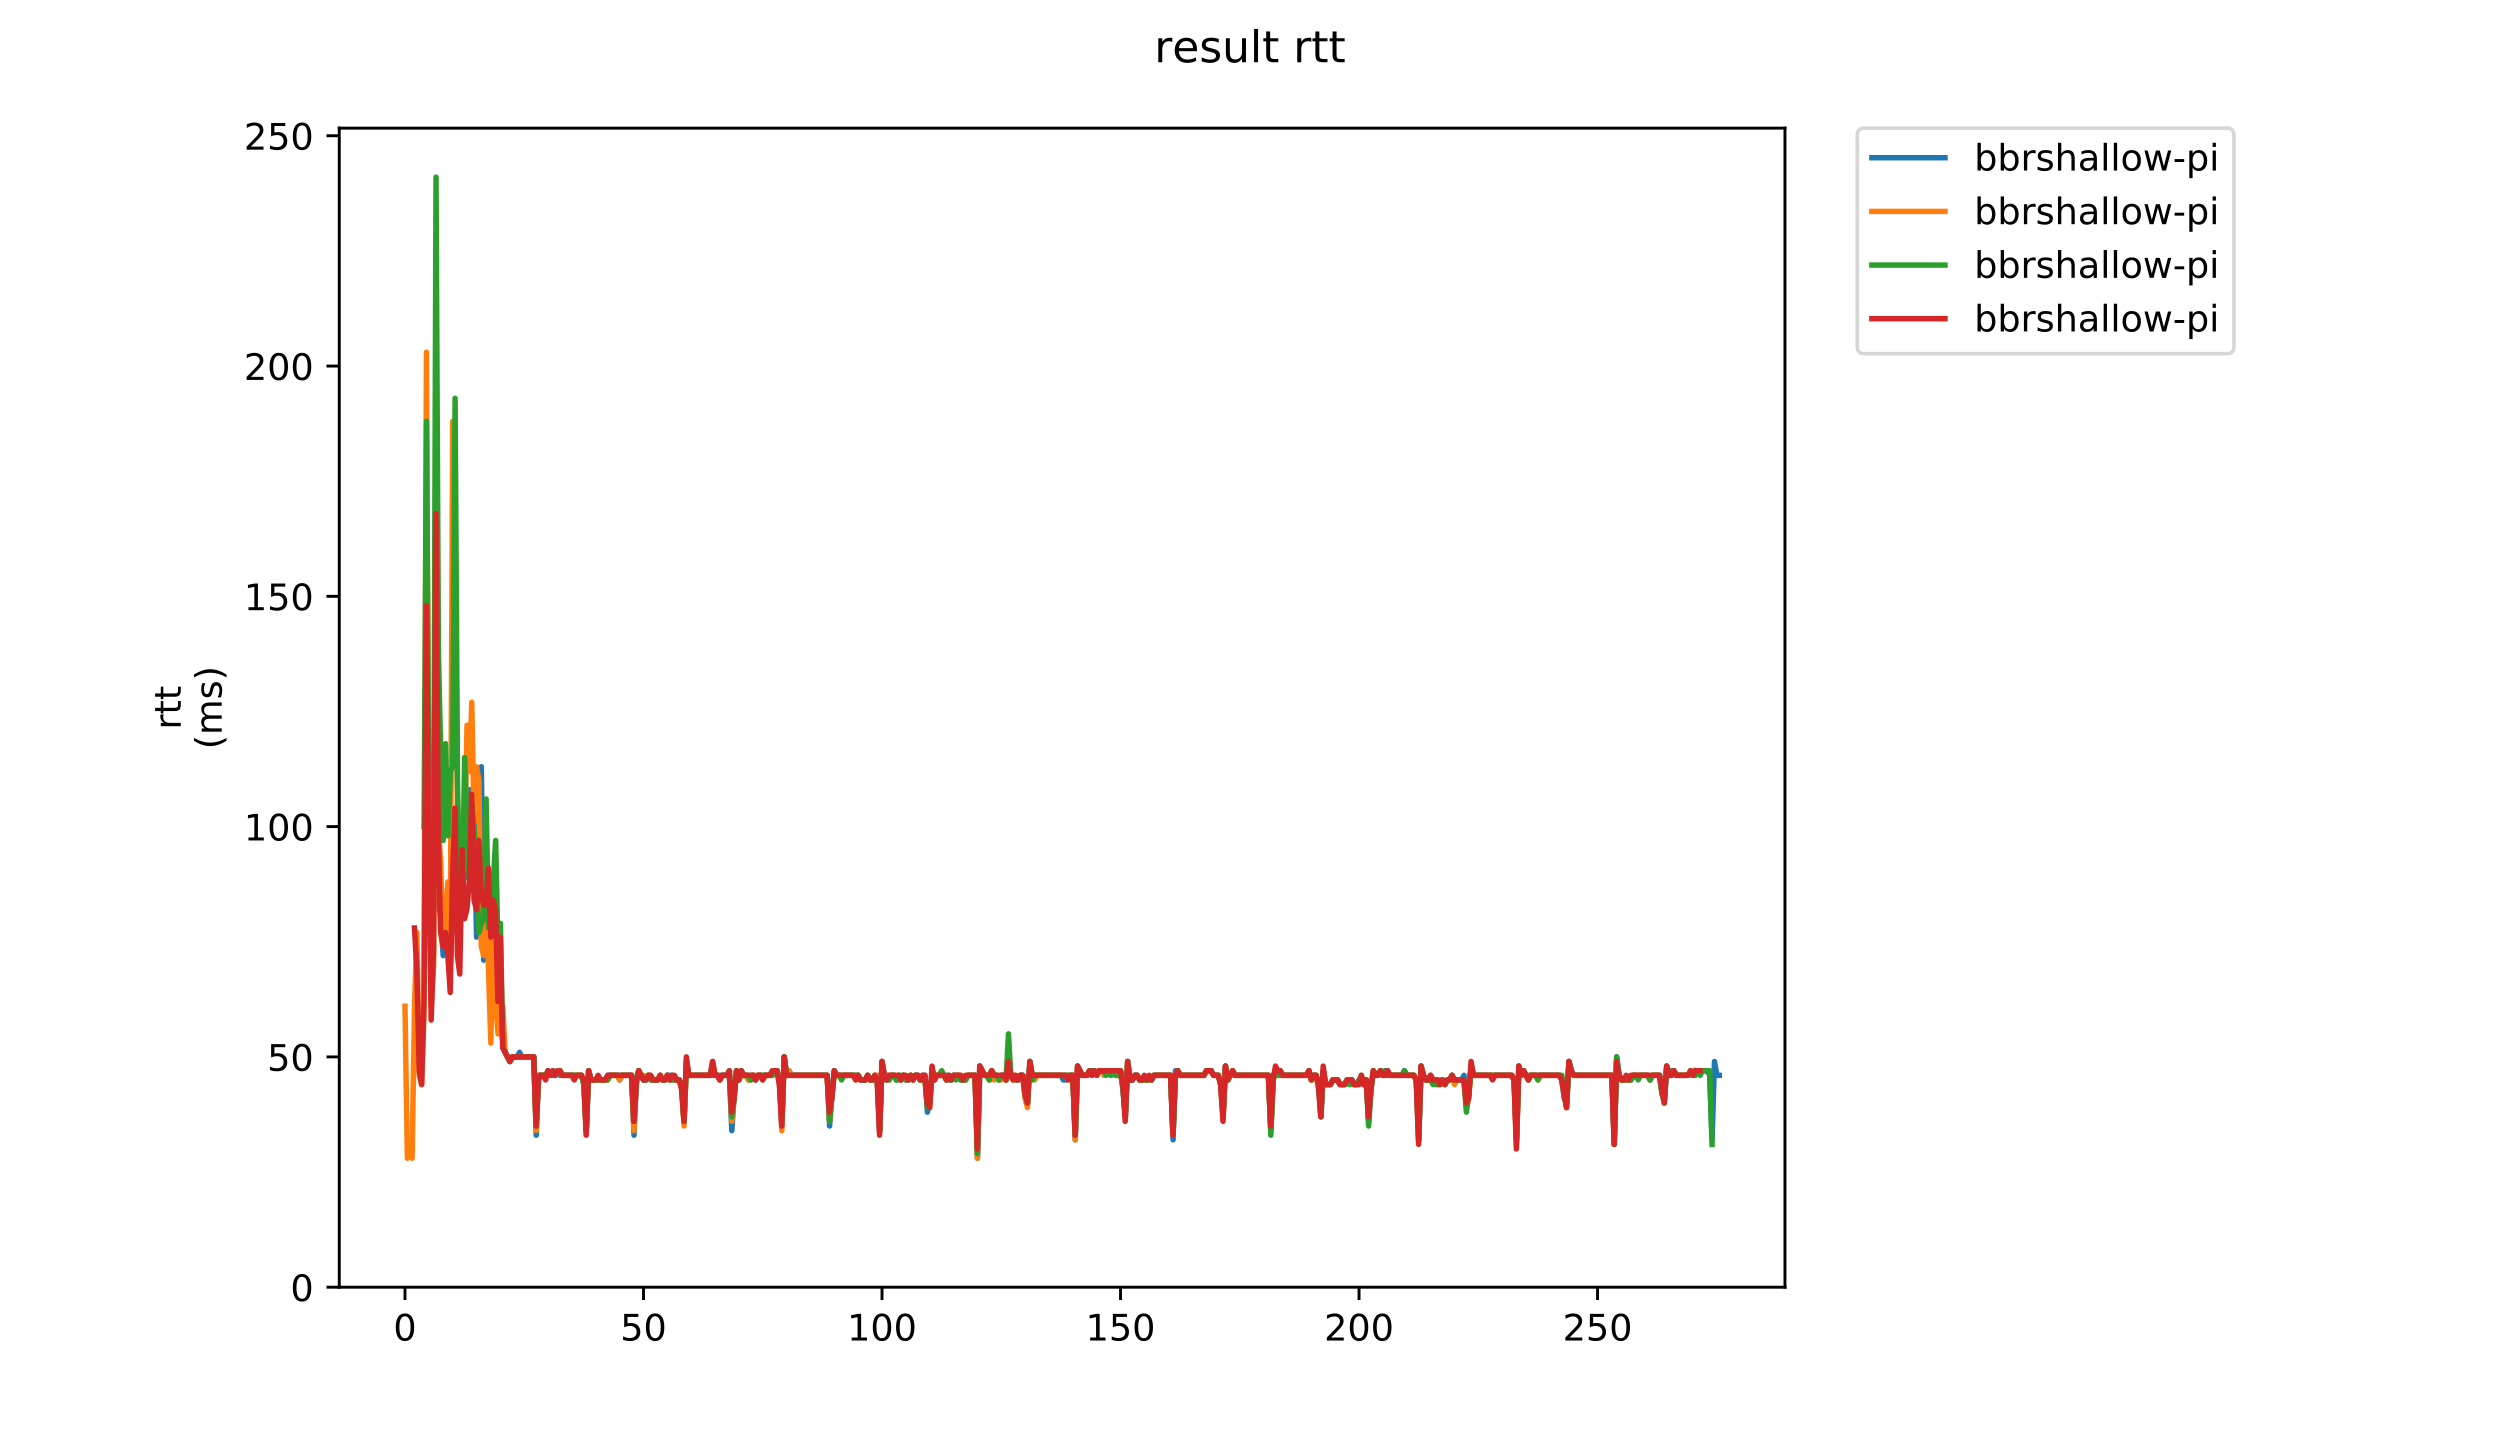 <?xml version="1.0" encoding="utf-8" standalone="no"?>
<!DOCTYPE svg PUBLIC "-//W3C//DTD SVG 1.1//EN"
  "http://www.w3.org/Graphics/SVG/1.1/DTD/svg11.dtd">
<!-- Created with matplotlib (https://matplotlib.org/) -->
<svg height="396pt" version="1.1" viewBox="0 0 684 396" width="684pt" xmlns="http://www.w3.org/2000/svg" xmlns:xlink="http://www.w3.org/1999/xlink">
 <defs>
  <style type="text/css">
*{stroke-linecap:butt;stroke-linejoin:round;}
  </style>
 </defs>
 <g id="figure_1">
  <g id="patch_1">
   <path d="M 0 396 
L 684 396 
L 684 0 
L 0 0 
z
" style="fill:#ffffff;"/>
  </g>
  <g id="axes_1">
   <g id="patch_2">
    <path d="M 92.824 352.174 
L 488.365 352.174 
L 488.365 35.062 
L 92.824 35.062 
z
" style="fill:#ffffff;"/>
   </g>
   <g id="matplotlib.axis_1">
    <g id="xtick_1">
     <g id="line2d_1">
      <defs>
       <path d="M 0 0 
L 0 3.5 
" id="m035f20d565" style="stroke:#000000;stroke-width:0.8;"/>
      </defs>
      <g>
       <use style="stroke:#000000;stroke-width:0.8;" x="110.803" xlink:href="#m035f20d565" y="352.174"/>
      </g>
     </g>
     <g id="text_1">
      <!-- 0 -->
      <defs>
       <path d="M 31.781 66.406 
Q 24.172 66.406 20.328 58.906 
Q 16.5 51.422 16.5 36.375 
Q 16.5 21.391 20.328 13.891 
Q 24.172 6.391 31.781 6.391 
Q 39.453 6.391 43.281 13.891 
Q 47.125 21.391 47.125 36.375 
Q 47.125 51.422 43.281 58.906 
Q 39.453 66.406 31.781 66.406 
z
M 31.781 74.219 
Q 44.047 74.219 50.516 64.516 
Q 56.984 54.828 56.984 36.375 
Q 56.984 17.969 50.516 8.266 
Q 44.047 -1.422 31.781 -1.422 
Q 19.531 -1.422 13.062 8.266 
Q 6.594 17.969 6.594 36.375 
Q 6.594 54.828 13.062 64.516 
Q 19.531 74.219 31.781 74.219 
z
" id="DejaVuSans-48"/>
      </defs>
      <g transform="translate(107.622 366.773)scale(0.1 -0.1)">
       <use xlink:href="#DejaVuSans-48"/>
      </g>
     </g>
    </g>
    <g id="xtick_2">
     <g id="line2d_2">
      <g>
       <use style="stroke:#000000;stroke-width:0.8;" x="176.061" xlink:href="#m035f20d565" y="352.174"/>
      </g>
     </g>
     <g id="text_2">
      <!-- 50 -->
      <defs>
       <path d="M 10.797 72.906 
L 49.516 72.906 
L 49.516 64.594 
L 19.828 64.594 
L 19.828 46.734 
Q 21.969 47.469 24.109 47.828 
Q 26.266 48.188 28.422 48.188 
Q 40.625 48.188 47.75 41.5 
Q 54.891 34.812 54.891 23.391 
Q 54.891 11.625 47.562 5.094 
Q 40.234 -1.422 26.906 -1.422 
Q 22.312 -1.422 17.547 -0.641 
Q 12.797 0.141 7.719 1.703 
L 7.719 11.625 
Q 12.109 9.234 16.797 8.062 
Q 21.484 6.891 26.703 6.891 
Q 35.156 6.891 40.078 11.328 
Q 45.016 15.766 45.016 23.391 
Q 45.016 31 40.078 35.438 
Q 35.156 39.891 26.703 39.891 
Q 22.75 39.891 18.812 39.016 
Q 14.891 38.141 10.797 36.281 
z
" id="DejaVuSans-53"/>
      </defs>
      <g transform="translate(169.698 366.773)scale(0.1 -0.1)">
       <use xlink:href="#DejaVuSans-53"/>
       <use x="63.623" xlink:href="#DejaVuSans-48"/>
      </g>
     </g>
    </g>
    <g id="xtick_3">
     <g id="line2d_3">
      <g>
       <use style="stroke:#000000;stroke-width:0.8;" x="241.318" xlink:href="#m035f20d565" y="352.174"/>
      </g>
     </g>
     <g id="text_3">
      <!-- 100 -->
      <defs>
       <path d="M 12.406 8.297 
L 28.516 8.297 
L 28.516 63.922 
L 10.984 60.406 
L 10.984 69.391 
L 28.422 72.906 
L 38.281 72.906 
L 38.281 8.297 
L 54.391 8.297 
L 54.391 0 
L 12.406 0 
z
" id="DejaVuSans-49"/>
      </defs>
      <g transform="translate(231.774 366.773)scale(0.1 -0.1)">
       <use xlink:href="#DejaVuSans-49"/>
       <use x="63.623" xlink:href="#DejaVuSans-48"/>
       <use x="127.246" xlink:href="#DejaVuSans-48"/>
      </g>
     </g>
    </g>
    <g id="xtick_4">
     <g id="line2d_4">
      <g>
       <use style="stroke:#000000;stroke-width:0.8;" x="306.576" xlink:href="#m035f20d565" y="352.174"/>
      </g>
     </g>
     <g id="text_4">
      <!-- 150 -->
      <g transform="translate(297.032 366.773)scale(0.1 -0.1)">
       <use xlink:href="#DejaVuSans-49"/>
       <use x="63.623" xlink:href="#DejaVuSans-53"/>
       <use x="127.246" xlink:href="#DejaVuSans-48"/>
      </g>
     </g>
    </g>
    <g id="xtick_5">
     <g id="line2d_5">
      <g>
       <use style="stroke:#000000;stroke-width:0.8;" x="371.833" xlink:href="#m035f20d565" y="352.174"/>
      </g>
     </g>
     <g id="text_5">
      <!-- 200 -->
      <defs>
       <path d="M 19.188 8.297 
L 53.609 8.297 
L 53.609 0 
L 7.328 0 
L 7.328 8.297 
Q 12.938 14.109 22.625 23.891 
Q 32.328 33.688 34.812 36.531 
Q 39.547 41.844 41.422 45.531 
Q 43.312 49.219 43.312 52.781 
Q 43.312 58.594 39.234 62.25 
Q 35.156 65.922 28.609 65.922 
Q 23.969 65.922 18.812 64.312 
Q 13.672 62.703 7.812 59.422 
L 7.812 69.391 
Q 13.766 71.781 18.938 73 
Q 24.125 74.219 28.422 74.219 
Q 39.75 74.219 46.484 68.547 
Q 53.219 62.891 53.219 53.422 
Q 53.219 48.922 51.531 44.891 
Q 49.859 40.875 45.406 35.406 
Q 44.188 33.984 37.641 27.219 
Q 31.109 20.453 19.188 8.297 
z
" id="DejaVuSans-50"/>
      </defs>
      <g transform="translate(362.289 366.773)scale(0.1 -0.1)">
       <use xlink:href="#DejaVuSans-50"/>
       <use x="63.623" xlink:href="#DejaVuSans-48"/>
       <use x="127.246" xlink:href="#DejaVuSans-48"/>
      </g>
     </g>
    </g>
    <g id="xtick_6">
     <g id="line2d_6">
      <g>
       <use style="stroke:#000000;stroke-width:0.8;" x="437.09" xlink:href="#m035f20d565" y="352.174"/>
      </g>
     </g>
     <g id="text_6">
      <!-- 250 -->
      <g transform="translate(427.547 366.773)scale(0.1 -0.1)">
       <use xlink:href="#DejaVuSans-50"/>
       <use x="63.623" xlink:href="#DejaVuSans-53"/>
       <use x="127.246" xlink:href="#DejaVuSans-48"/>
      </g>
     </g>
    </g>
   </g>
   <g id="matplotlib.axis_2">
    <g id="ytick_1">
     <g id="line2d_7">
      <defs>
       <path d="M 0 0 
L -3.5 0 
" id="m4dee594444" style="stroke:#000000;stroke-width:0.8;"/>
      </defs>
      <g>
       <use style="stroke:#000000;stroke-width:0.8;" x="92.824" xlink:href="#m4dee594444" y="352.174"/>
      </g>
     </g>
     <g id="text_7">
      <!-- 0 -->
      <g transform="translate(79.461 355.973)scale(0.1 -0.1)">
       <use xlink:href="#DejaVuSans-48"/>
      </g>
     </g>
    </g>
    <g id="ytick_2">
     <g id="line2d_8">
      <g>
       <use style="stroke:#000000;stroke-width:0.8;" x="92.824" xlink:href="#m4dee594444" y="289.168"/>
      </g>
     </g>
     <g id="text_8">
      <!-- 50 -->
      <g transform="translate(73.099 292.967)scale(0.1 -0.1)">
       <use xlink:href="#DejaVuSans-53"/>
       <use x="63.623" xlink:href="#DejaVuSans-48"/>
      </g>
     </g>
    </g>
    <g id="ytick_3">
     <g id="line2d_9">
      <g>
       <use style="stroke:#000000;stroke-width:0.8;" x="92.824" xlink:href="#m4dee594444" y="226.161"/>
      </g>
     </g>
     <g id="text_9">
      <!-- 100 -->
      <g transform="translate(66.736 229.96)scale(0.1 -0.1)">
       <use xlink:href="#DejaVuSans-49"/>
       <use x="63.623" xlink:href="#DejaVuSans-48"/>
       <use x="127.246" xlink:href="#DejaVuSans-48"/>
      </g>
     </g>
    </g>
    <g id="ytick_4">
     <g id="line2d_10">
      <g>
       <use style="stroke:#000000;stroke-width:0.8;" x="92.824" xlink:href="#m4dee594444" y="163.155"/>
      </g>
     </g>
     <g id="text_10">
      <!-- 150 -->
      <g transform="translate(66.736 166.954)scale(0.1 -0.1)">
       <use xlink:href="#DejaVuSans-49"/>
       <use x="63.623" xlink:href="#DejaVuSans-53"/>
       <use x="127.246" xlink:href="#DejaVuSans-48"/>
      </g>
     </g>
    </g>
    <g id="ytick_5">
     <g id="line2d_11">
      <g>
       <use style="stroke:#000000;stroke-width:0.8;" x="92.824" xlink:href="#m4dee594444" y="100.148"/>
      </g>
     </g>
     <g id="text_11">
      <!-- 200 -->
      <g transform="translate(66.736 103.947)scale(0.1 -0.1)">
       <use xlink:href="#DejaVuSans-50"/>
       <use x="63.623" xlink:href="#DejaVuSans-48"/>
       <use x="127.246" xlink:href="#DejaVuSans-48"/>
      </g>
     </g>
    </g>
    <g id="ytick_6">
     <g id="line2d_12">
      <g>
       <use style="stroke:#000000;stroke-width:0.8;" x="92.824" xlink:href="#m4dee594444" y="37.142"/>
      </g>
     </g>
     <g id="text_12">
      <!-- 250 -->
      <g transform="translate(66.736 40.941)scale(0.1 -0.1)">
       <use xlink:href="#DejaVuSans-50"/>
       <use x="63.623" xlink:href="#DejaVuSans-53"/>
       <use x="127.246" xlink:href="#DejaVuSans-48"/>
      </g>
     </g>
    </g>
    <g id="text_13">
     <!-- rtt -->
     <defs>
      <path d="M 41.109 46.297 
Q 39.594 47.172 37.812 47.578 
Q 36.031 48 33.891 48 
Q 26.266 48 22.188 43.047 
Q 18.109 38.094 18.109 28.812 
L 18.109 0 
L 9.078 0 
L 9.078 54.688 
L 18.109 54.688 
L 18.109 46.188 
Q 20.953 51.172 25.484 53.578 
Q 30.031 56 36.531 56 
Q 37.453 56 38.578 55.875 
Q 39.703 55.766 41.062 55.516 
z
" id="DejaVuSans-114"/>
      <path d="M 18.312 70.219 
L 18.312 54.688 
L 36.812 54.688 
L 36.812 47.703 
L 18.312 47.703 
L 18.312 18.016 
Q 18.312 11.328 20.141 9.422 
Q 21.969 7.516 27.594 7.516 
L 36.812 7.516 
L 36.812 0 
L 27.594 0 
Q 17.188 0 13.234 3.875 
Q 9.281 7.766 9.281 18.016 
L 9.281 47.703 
L 2.688 47.703 
L 2.688 54.688 
L 9.281 54.688 
L 9.281 70.219 
z
" id="DejaVuSans-116"/>
     </defs>
     <g transform="translate(49.459 199.594)rotate(-90)scale(0.1 -0.1)">
      <use xlink:href="#DejaVuSans-114"/>
      <use x="41.113" xlink:href="#DejaVuSans-116"/>
      <use x="80.322" xlink:href="#DejaVuSans-116"/>
     </g>
     <!-- (ms) -->
     <defs>
      <path d="M 31 75.875 
Q 24.469 64.656 21.281 53.656 
Q 18.109 42.672 18.109 31.391 
Q 18.109 20.125 21.312 9.062 
Q 24.516 -2 31 -13.188 
L 23.188 -13.188 
Q 15.875 -1.703 12.234 9.375 
Q 8.594 20.453 8.594 31.391 
Q 8.594 42.281 12.203 53.312 
Q 15.828 64.359 23.188 75.875 
z
" id="DejaVuSans-40"/>
      <path d="M 52 44.188 
Q 55.375 50.25 60.062 53.125 
Q 64.75 56 71.094 56 
Q 79.641 56 84.281 50.016 
Q 88.922 44.047 88.922 33.016 
L 88.922 0 
L 79.891 0 
L 79.891 32.719 
Q 79.891 40.578 77.094 44.375 
Q 74.312 48.188 68.609 48.188 
Q 61.625 48.188 57.562 43.547 
Q 53.516 38.922 53.516 30.906 
L 53.516 0 
L 44.484 0 
L 44.484 32.719 
Q 44.484 40.625 41.703 44.406 
Q 38.922 48.188 33.109 48.188 
Q 26.219 48.188 22.156 43.531 
Q 18.109 38.875 18.109 30.906 
L 18.109 0 
L 9.078 0 
L 9.078 54.688 
L 18.109 54.688 
L 18.109 46.188 
Q 21.188 51.219 25.484 53.609 
Q 29.781 56 35.688 56 
Q 41.656 56 45.828 52.969 
Q 50 49.953 52 44.188 
z
" id="DejaVuSans-109"/>
      <path d="M 44.281 53.078 
L 44.281 44.578 
Q 40.484 46.531 36.375 47.5 
Q 32.281 48.484 27.875 48.484 
Q 21.188 48.484 17.844 46.438 
Q 14.5 44.391 14.5 40.281 
Q 14.5 37.156 16.891 35.375 
Q 19.281 33.594 26.516 31.984 
L 29.594 31.297 
Q 39.156 29.25 43.188 25.516 
Q 47.219 21.781 47.219 15.094 
Q 47.219 7.469 41.188 3.016 
Q 35.156 -1.422 24.609 -1.422 
Q 20.219 -1.422 15.453 -0.562 
Q 10.688 0.297 5.422 2 
L 5.422 11.281 
Q 10.406 8.688 15.234 7.391 
Q 20.062 6.109 24.812 6.109 
Q 31.156 6.109 34.562 8.281 
Q 37.984 10.453 37.984 14.406 
Q 37.984 18.062 35.516 20.016 
Q 33.062 21.969 24.703 23.781 
L 21.578 24.516 
Q 13.234 26.266 9.516 29.906 
Q 5.812 33.547 5.812 39.891 
Q 5.812 47.609 11.281 51.797 
Q 16.75 56 26.812 56 
Q 31.781 56 36.172 55.266 
Q 40.578 54.547 44.281 53.078 
z
" id="DejaVuSans-115"/>
      <path d="M 8.016 75.875 
L 15.828 75.875 
Q 23.141 64.359 26.781 53.312 
Q 30.422 42.281 30.422 31.391 
Q 30.422 20.453 26.781 9.375 
Q 23.141 -1.703 15.828 -13.188 
L 8.016 -13.188 
Q 14.5 -2 17.703 9.062 
Q 20.906 20.125 20.906 31.391 
Q 20.906 42.672 17.703 53.656 
Q 14.5 64.656 8.016 75.875 
z
" id="DejaVuSans-41"/>
     </defs>
     <g transform="translate(60.657 204.995)rotate(-90)scale(0.1 -0.1)">
      <use xlink:href="#DejaVuSans-40"/>
      <use x="39.014" xlink:href="#DejaVuSans-109"/>
      <use x="136.426" xlink:href="#DejaVuSans-115"/>
      <use x="188.525" xlink:href="#DejaVuSans-41"/>
     </g>
    </g>
   </g>
   <g id="line2d_13">
    <path clip-path="url(#pd0088bb353)" d="M 118.648 248.844 
L 119.301 115.27 
L 119.953 246.323 
L 120.606 251.364 
L 121.259 261.445 
L 121.911 250.104 
L 122.564 251.364 
L 123.216 263.965 
L 124.521 231.202 
L 125.174 248.844 
L 125.827 232.462 
L 126.479 236.242 
L 127.132 223.641 
L 127.784 240.023 
L 128.437 216.08 
L 129.09 217.34 
L 129.742 226.161 
L 130.395 256.404 
L 131.047 242.543 
L 131.7 209.779 
L 132.352 262.705 
L 133.005 231.202 
L 133.658 251.364 
L 134.31 256.404 
L 134.963 246.323 
L 135.615 245.063 
L 136.268 256.404 
L 136.92 275.306 
L 137.573 285.387 
L 138.226 287.908 
L 139.531 290.428 
L 140.183 289.168 
L 141.488 289.168 
L 142.141 287.908 
L 142.794 289.168 
L 146.056 289.168 
L 146.709 310.59 
L 147.362 294.208 
L 149.319 294.208 
L 149.972 292.948 
L 150.624 294.208 
L 151.277 292.948 
L 151.93 294.208 
L 152.582 292.948 
L 153.235 294.208 
L 159.108 294.208 
L 159.761 296.728 
L 160.413 309.33 
L 161.066 292.948 
L 161.718 295.468 
L 165.634 295.468 
L 166.286 294.208 
L 168.897 294.208 
L 169.549 295.468 
L 170.202 294.208 
L 172.812 294.208 
L 173.465 310.59 
L 174.117 295.468 
L 174.77 292.948 
L 176.075 295.468 
L 176.727 295.468 
L 177.38 294.208 
L 178.033 295.468 
L 179.99 295.468 
L 180.643 294.208 
L 181.296 295.468 
L 181.948 295.468 
L 182.601 294.208 
L 183.906 294.208 
L 184.558 295.468 
L 185.864 295.468 
L 186.516 296.728 
L 187.169 306.809 
L 187.821 290.428 
L 188.474 294.208 
L 199.568 294.208 
L 200.22 309.33 
L 200.873 299.249 
L 201.525 292.948 
L 202.178 295.468 
L 202.83 292.948 
L 203.483 294.208 
L 204.136 294.208 
L 204.788 295.468 
L 205.441 294.208 
L 206.093 294.208 
L 206.746 295.468 
L 207.398 294.208 
L 211.314 294.208 
L 211.967 292.948 
L 212.619 292.948 
L 213.272 295.468 
L 213.924 308.07 
L 214.577 289.168 
L 215.229 294.208 
L 215.882 292.948 
L 216.535 294.208 
L 226.323 294.208 
L 226.976 308.07 
L 227.628 299.249 
L 228.281 292.948 
L 228.933 294.208 
L 234.807 294.208 
L 235.459 295.468 
L 236.764 295.468 
L 237.417 294.208 
L 238.07 295.468 
L 238.722 295.468 
L 239.375 294.208 
L 240.027 295.468 
L 240.68 309.33 
L 241.332 290.428 
L 241.985 294.208 
L 244.595 294.208 
L 245.248 295.468 
L 246.553 295.468 
L 247.206 294.208 
L 247.858 295.468 
L 248.511 295.468 
L 249.163 294.208 
L 249.816 295.468 
L 250.468 294.208 
L 251.121 294.208 
L 251.774 295.468 
L 252.426 294.208 
L 253.079 294.208 
L 253.731 304.289 
L 254.384 301.769 
L 255.036 292.948 
L 255.689 294.208 
L 259.604 294.208 
L 260.257 295.468 
L 260.91 294.208 
L 262.215 294.208 
L 262.867 295.468 
L 264.173 295.468 
L 264.825 294.208 
L 266.783 294.208 
L 267.435 316.891 
L 268.088 291.688 
L 269.393 294.208 
L 270.046 294.208 
L 270.698 295.468 
L 271.351 292.948 
L 272.003 294.208 
L 272.656 294.208 
L 273.309 295.468 
L 273.961 294.208 
L 274.614 294.208 
L 275.266 295.468 
L 275.919 294.208 
L 277.224 294.208 
L 277.877 295.468 
L 278.529 295.468 
L 279.182 294.208 
L 279.834 294.208 
L 280.487 300.509 
L 281.139 301.769 
L 281.792 290.428 
L 282.445 294.208 
L 290.276 294.208 
L 290.928 295.468 
L 291.581 295.468 
L 292.233 294.208 
L 293.538 294.208 
L 294.191 311.85 
L 294.844 291.688 
L 296.149 294.208 
L 297.454 294.208 
L 298.106 292.948 
L 298.759 294.208 
L 299.412 292.948 
L 300.064 294.208 
L 300.717 292.948 
L 303.327 292.948 
L 303.98 294.208 
L 304.632 292.948 
L 305.285 294.208 
L 305.937 292.948 
L 306.59 292.948 
L 307.242 297.989 
L 307.895 305.549 
L 308.548 290.428 
L 309.2 295.468 
L 309.853 295.468 
L 310.505 294.208 
L 311.158 294.208 
L 311.81 295.468 
L 315.073 295.468 
L 315.726 294.208 
L 320.294 294.208 
L 320.947 311.85 
L 321.599 292.948 
L 322.252 292.948 
L 322.904 294.208 
L 329.43 294.208 
L 330.083 292.948 
L 331.388 292.948 
L 332.04 294.208 
L 333.345 294.208 
L 333.998 296.728 
L 334.651 304.289 
L 335.303 291.688 
L 335.956 295.468 
L 337.261 292.948 
L 337.913 294.208 
L 347.05 294.208 
L 347.702 309.33 
L 348.355 294.208 
L 349.007 292.948 
L 349.66 294.208 
L 350.312 292.948 
L 350.965 294.208 
L 357.491 294.208 
L 358.143 292.948 
L 358.796 295.468 
L 359.448 294.208 
L 360.101 294.208 
L 360.754 296.728 
L 361.406 305.549 
L 362.059 292.948 
L 362.711 296.728 
L 364.016 296.728 
L 364.669 295.468 
L 365.974 295.468 
L 366.627 296.728 
L 367.932 296.728 
L 368.584 295.468 
L 369.89 295.468 
L 370.542 296.728 
L 371.195 296.728 
L 371.847 295.468 
L 372.5 295.468 
L 373.153 296.728 
L 373.805 295.468 
L 374.458 306.809 
L 375.11 297.989 
L 375.763 292.948 
L 376.415 294.208 
L 377.068 294.208 
L 377.721 292.948 
L 378.373 294.208 
L 379.026 292.948 
L 379.678 292.948 
L 380.331 294.208 
L 383.594 294.208 
L 384.246 292.948 
L 384.899 294.208 
L 386.857 294.208 
L 387.509 295.468 
L 388.162 311.85 
L 388.814 291.688 
L 389.467 294.208 
L 390.119 295.468 
L 390.772 295.468 
L 391.425 294.208 
L 392.077 295.468 
L 392.73 295.468 
L 393.382 296.728 
L 394.035 295.468 
L 394.687 295.468 
L 395.34 296.728 
L 395.993 295.468 
L 396.645 295.468 
L 397.298 294.208 
L 397.95 295.468 
L 399.908 295.468 
L 400.561 294.208 
L 401.213 301.769 
L 401.866 299.249 
L 402.518 291.688 
L 403.171 294.208 
L 413.612 294.208 
L 414.265 295.468 
L 414.917 311.85 
L 415.57 291.688 
L 416.222 294.208 
L 416.875 292.948 
L 417.528 294.208 
L 426.664 294.208 
L 427.316 295.468 
L 427.969 300.509 
L 428.621 301.769 
L 429.274 290.428 
L 429.927 292.948 
L 430.579 294.208 
L 441.02 294.208 
L 441.673 313.11 
L 442.325 289.168 
L 442.978 294.208 
L 443.631 295.468 
L 446.241 295.468 
L 446.893 294.208 
L 450.809 294.208 
L 451.461 295.468 
L 452.114 294.208 
L 454.072 294.208 
L 454.724 299.249 
L 455.377 300.509 
L 456.03 291.688 
L 456.682 294.208 
L 457.335 292.948 
L 457.987 292.948 
L 458.64 294.208 
L 461.903 294.208 
L 462.555 292.948 
L 463.208 294.208 
L 463.86 292.948 
L 467.123 292.948 
L 467.776 294.208 
L 468.428 311.85 
L 469.081 290.428 
L 469.734 294.208 
L 470.386 294.208 
L 470.386 294.208 
" style="fill:none;stroke:#1f77b4;stroke-linecap:square;stroke-width:1.5;"/>
   </g>
   <g id="line2d_14">
    <path clip-path="url(#pd0088bb353)" d="M 110.803 275.306 
L 111.456 316.891 
L 112.108 314.37 
L 112.761 316.891 
L 113.413 275.306 
L 114.066 255.144 
L 114.719 294.208 
L 115.371 296.728 
L 116.024 276.566 
L 116.676 96.368 
L 117.329 241.283 
L 117.981 275.306 
L 118.634 263.965 
L 119.287 163.155 
L 119.939 226.161 
L 120.592 236.242 
L 121.244 258.925 
L 121.897 252.624 
L 122.549 241.283 
L 123.202 258.925 
L 123.855 115.27 
L 124.507 150.553 
L 125.16 222.381 
L 125.812 236.242 
L 126.465 245.063 
L 127.117 233.722 
L 127.77 198.438 
L 128.423 211.04 
L 129.075 192.138 
L 129.728 224.901 
L 130.38 209.779 
L 131.033 213.56 
L 131.685 258.925 
L 132.338 261.445 
L 132.991 229.942 
L 133.643 265.225 
L 134.296 285.387 
L 134.948 251.364 
L 135.601 274.046 
L 136.253 282.867 
L 136.906 275.306 
L 137.559 275.306 
L 138.211 287.908 
L 139.516 290.428 
L 140.169 289.168 
L 146.042 289.168 
L 146.695 309.33 
L 147.347 294.208 
L 149.305 294.208 
L 149.958 292.948 
L 150.61 294.208 
L 151.915 294.208 
L 152.568 292.948 
L 153.22 292.948 
L 153.873 294.208 
L 159.094 294.208 
L 159.746 296.728 
L 160.399 309.33 
L 161.051 292.948 
L 161.704 295.468 
L 166.272 295.468 
L 166.924 294.208 
L 168.882 294.208 
L 169.535 295.468 
L 170.187 294.208 
L 172.798 294.208 
L 173.45 309.33 
L 174.103 295.468 
L 174.755 292.948 
L 175.408 294.208 
L 176.061 294.208 
L 176.713 295.468 
L 177.366 294.208 
L 178.018 294.208 
L 178.671 295.468 
L 179.976 295.468 
L 180.629 294.208 
L 181.281 295.468 
L 181.934 295.468 
L 182.586 294.208 
L 183.239 295.468 
L 185.849 295.468 
L 186.502 296.728 
L 187.154 308.07 
L 187.807 290.428 
L 188.459 294.208 
L 194.333 294.208 
L 194.985 290.428 
L 195.638 294.208 
L 196.29 294.208 
L 196.943 295.468 
L 197.596 294.208 
L 199.553 294.208 
L 200.206 306.809 
L 200.858 300.509 
L 201.511 292.948 
L 202.164 295.468 
L 202.816 294.208 
L 204.121 294.208 
L 204.774 295.468 
L 205.426 295.468 
L 206.079 294.208 
L 208.037 294.208 
L 208.689 295.468 
L 209.342 294.208 
L 211.3 294.208 
L 211.952 292.948 
L 212.605 292.948 
L 213.257 295.468 
L 213.91 309.33 
L 214.562 289.168 
L 215.215 294.208 
L 215.868 292.948 
L 216.52 294.208 
L 226.309 294.208 
L 226.961 306.809 
L 227.614 299.249 
L 228.267 294.208 
L 233.487 294.208 
L 234.14 295.468 
L 234.792 294.208 
L 235.445 295.468 
L 236.75 295.468 
L 237.403 294.208 
L 238.055 295.468 
L 238.708 295.468 
L 239.36 294.208 
L 240.013 294.208 
L 240.665 309.33 
L 241.318 290.428 
L 241.971 294.208 
L 242.623 294.208 
L 243.276 295.468 
L 243.928 294.208 
L 244.581 294.208 
L 245.233 295.468 
L 245.886 294.208 
L 246.539 295.468 
L 247.191 294.208 
L 247.844 295.468 
L 248.496 295.468 
L 249.149 294.208 
L 249.802 295.468 
L 250.454 294.208 
L 251.107 294.208 
L 251.759 295.468 
L 253.064 295.468 
L 253.717 301.769 
L 254.37 303.029 
L 255.022 292.948 
L 255.675 295.468 
L 256.327 294.208 
L 258.285 294.208 
L 258.938 295.468 
L 259.59 294.208 
L 260.243 295.468 
L 260.895 294.208 
L 262.853 294.208 
L 263.506 295.468 
L 264.158 295.468 
L 264.811 294.208 
L 266.768 294.208 
L 267.421 316.891 
L 268.074 291.688 
L 269.379 294.208 
L 270.031 294.208 
L 270.684 295.468 
L 271.336 292.948 
L 271.989 295.468 
L 272.642 294.208 
L 273.294 295.468 
L 273.947 295.468 
L 274.599 294.208 
L 275.252 295.468 
L 275.904 290.428 
L 276.557 294.208 
L 277.21 295.468 
L 277.862 294.208 
L 278.515 295.468 
L 279.167 294.208 
L 279.82 294.208 
L 280.473 300.509 
L 281.125 303.029 
L 281.778 290.428 
L 282.43 294.208 
L 283.083 295.468 
L 283.735 294.208 
L 291.566 294.208 
L 292.219 295.468 
L 292.871 294.208 
L 293.524 294.208 
L 294.177 311.85 
L 294.829 291.688 
L 296.134 294.208 
L 297.439 294.208 
L 298.092 292.948 
L 298.745 294.208 
L 299.397 292.948 
L 300.05 294.208 
L 300.702 292.948 
L 301.355 292.948 
L 302.007 294.208 
L 302.66 292.948 
L 304.618 292.948 
L 305.27 294.208 
L 306.576 294.208 
L 307.228 296.728 
L 307.881 305.549 
L 308.533 290.428 
L 309.186 295.468 
L 309.838 295.468 
L 310.491 294.208 
L 311.144 294.208 
L 311.796 295.468 
L 315.059 295.468 
L 315.712 294.208 
L 320.28 294.208 
L 320.932 310.59 
L 321.585 294.208 
L 322.237 292.948 
L 322.89 294.208 
L 329.416 294.208 
L 330.068 292.948 
L 331.373 292.948 
L 332.026 294.208 
L 333.331 294.208 
L 333.984 296.728 
L 334.636 305.549 
L 335.289 291.688 
L 335.941 295.468 
L 337.247 292.948 
L 337.899 294.208 
L 347.035 294.208 
L 347.688 309.33 
L 348.34 295.468 
L 348.993 292.948 
L 349.645 294.208 
L 357.476 294.208 
L 358.129 292.948 
L 358.782 295.468 
L 359.434 294.208 
L 360.087 294.208 
L 360.739 297.989 
L 361.392 304.289 
L 362.044 292.948 
L 362.697 296.728 
L 364.002 296.728 
L 364.655 295.468 
L 365.96 295.468 
L 366.612 296.728 
L 367.918 296.728 
L 368.57 295.468 
L 369.223 296.728 
L 371.833 296.728 
L 372.486 295.468 
L 373.138 296.728 
L 373.791 295.468 
L 374.443 305.549 
L 375.096 297.989 
L 375.748 292.948 
L 376.401 294.208 
L 377.054 294.208 
L 377.706 292.948 
L 378.359 294.208 
L 386.842 294.208 
L 387.495 295.468 
L 388.147 311.85 
L 388.8 291.688 
L 389.453 294.208 
L 390.105 295.468 
L 390.758 295.468 
L 391.41 294.208 
L 392.063 295.468 
L 393.368 295.468 
L 394.021 296.728 
L 394.673 295.468 
L 395.326 296.728 
L 395.978 295.468 
L 396.631 295.468 
L 397.283 294.208 
L 397.936 296.728 
L 398.589 295.468 
L 400.546 295.468 
L 401.199 303.029 
L 401.851 300.509 
L 402.504 291.688 
L 403.157 294.208 
L 413.598 294.208 
L 414.25 295.468 
L 414.903 313.11 
L 415.556 291.688 
L 416.208 294.208 
L 416.861 292.948 
L 418.166 295.468 
L 418.818 294.208 
L 420.124 294.208 
L 420.776 295.468 
L 421.429 294.208 
L 426.649 294.208 
L 427.302 295.468 
L 428.607 303.029 
L 429.26 290.428 
L 429.912 292.948 
L 430.565 294.208 
L 441.006 294.208 
L 441.659 311.85 
L 442.311 290.428 
L 442.964 294.208 
L 443.616 295.468 
L 446.227 295.468 
L 446.879 294.208 
L 450.795 294.208 
L 451.447 295.468 
L 452.1 294.208 
L 454.057 294.208 
L 454.71 299.249 
L 455.363 300.509 
L 456.015 291.688 
L 456.668 294.208 
L 457.32 294.208 
L 457.973 292.948 
L 458.625 294.208 
L 461.888 294.208 
L 462.541 292.948 
L 463.193 294.208 
L 463.846 292.948 
L 463.846 292.948 
" style="fill:none;stroke:#ff7f0e;stroke-linecap:square;stroke-width:1.5;"/>
   </g>
   <g id="line2d_15">
    <path clip-path="url(#pd0088bb353)" d="M 116.031 226.161 
L 116.684 115.27 
L 117.337 218.6 
L 117.989 270.266 
L 118.642 242.543 
L 119.294 48.483 
L 119.947 178.276 
L 120.6 207.259 
L 121.252 229.942 
L 121.905 203.479 
L 122.557 228.681 
L 123.21 211.04 
L 123.862 209.779 
L 124.515 108.969 
L 125.168 213.56 
L 125.82 251.364 
L 126.473 247.583 
L 127.125 207.259 
L 127.778 227.421 
L 128.43 241.283 
L 129.083 219.861 
L 129.736 227.421 
L 131.041 255.144 
L 131.693 252.624 
L 132.346 251.364 
L 132.998 218.6 
L 133.651 253.884 
L 134.304 248.844 
L 134.956 241.283 
L 135.609 229.942 
L 136.261 260.185 
L 136.914 252.624 
L 137.566 286.647 
L 139.524 290.428 
L 140.177 289.168 
L 146.05 289.168 
L 146.703 308.07 
L 147.355 294.208 
L 149.313 294.208 
L 149.965 292.948 
L 150.618 294.208 
L 151.923 294.208 
L 152.576 292.948 
L 153.228 292.948 
L 153.881 294.208 
L 159.101 294.208 
L 159.754 296.728 
L 160.407 309.33 
L 161.059 292.948 
L 161.712 295.468 
L 166.28 295.468 
L 166.932 294.208 
L 172.806 294.208 
L 173.458 306.809 
L 174.111 295.468 
L 174.763 292.948 
L 176.068 295.468 
L 176.721 295.468 
L 177.374 294.208 
L 178.026 295.468 
L 179.984 295.468 
L 180.636 294.208 
L 181.289 295.468 
L 181.942 295.468 
L 182.594 294.208 
L 183.247 295.468 
L 185.857 295.468 
L 186.51 297.989 
L 187.162 306.809 
L 187.815 290.428 
L 188.467 294.208 
L 196.298 294.208 
L 196.951 295.468 
L 197.603 294.208 
L 198.908 294.208 
L 199.561 292.948 
L 200.214 305.549 
L 200.866 300.509 
L 201.519 292.948 
L 202.171 295.468 
L 202.824 292.948 
L 203.477 294.208 
L 204.782 294.208 
L 205.434 295.468 
L 206.087 294.208 
L 206.739 295.468 
L 207.392 294.208 
L 211.307 294.208 
L 211.96 292.948 
L 212.613 292.948 
L 213.265 296.728 
L 213.918 306.809 
L 214.57 289.168 
L 215.223 294.208 
L 226.317 294.208 
L 226.969 306.809 
L 228.274 292.948 
L 228.927 294.208 
L 229.58 294.208 
L 230.232 295.468 
L 230.885 294.208 
L 234.8 294.208 
L 235.453 295.468 
L 236.758 295.468 
L 237.41 294.208 
L 238.063 295.468 
L 240.021 295.468 
L 240.673 309.33 
L 241.326 290.428 
L 241.978 295.468 
L 243.284 295.468 
L 243.936 294.208 
L 244.589 294.208 
L 245.241 295.468 
L 245.894 294.208 
L 247.199 294.208 
L 247.852 295.468 
L 248.504 295.468 
L 249.157 294.208 
L 249.809 295.468 
L 250.462 294.208 
L 251.114 294.208 
L 251.767 295.468 
L 253.072 295.468 
L 253.725 303.029 
L 254.377 301.769 
L 255.03 292.948 
L 255.683 295.468 
L 256.335 294.208 
L 256.988 294.208 
L 257.64 292.948 
L 258.945 295.468 
L 260.251 295.468 
L 260.903 294.208 
L 261.556 295.468 
L 262.208 294.208 
L 262.861 295.468 
L 264.166 295.468 
L 264.819 294.208 
L 266.776 294.208 
L 267.429 315.63 
L 268.081 291.688 
L 269.387 294.208 
L 270.039 294.208 
L 270.692 295.468 
L 271.344 292.948 
L 271.997 294.208 
L 272.649 294.208 
L 273.302 295.468 
L 273.955 294.208 
L 274.607 294.208 
L 275.26 295.468 
L 275.912 282.867 
L 276.565 294.208 
L 277.217 294.208 
L 277.87 295.468 
L 278.523 295.468 
L 279.175 294.208 
L 279.828 294.208 
L 280.48 299.249 
L 281.133 301.769 
L 281.786 290.428 
L 282.438 295.468 
L 283.091 294.208 
L 293.532 294.208 
L 294.184 310.59 
L 294.837 291.688 
L 295.49 294.208 
L 297.447 294.208 
L 298.1 292.948 
L 299.405 292.948 
L 300.058 294.208 
L 300.71 292.948 
L 302.015 292.948 
L 302.668 294.208 
L 303.32 292.948 
L 303.973 294.208 
L 304.626 292.948 
L 305.278 294.208 
L 305.931 294.208 
L 306.583 292.948 
L 307.236 297.989 
L 307.888 305.549 
L 308.541 290.428 
L 309.194 295.468 
L 309.846 295.468 
L 310.499 294.208 
L 311.151 294.208 
L 311.804 295.468 
L 315.067 295.468 
L 315.719 294.208 
L 320.287 294.208 
L 320.94 310.59 
L 321.593 294.208 
L 322.245 292.948 
L 322.898 294.208 
L 329.423 294.208 
L 330.076 292.948 
L 331.381 292.948 
L 332.034 294.208 
L 333.339 294.208 
L 333.991 296.728 
L 334.644 305.549 
L 335.297 291.688 
L 335.949 295.468 
L 337.254 292.948 
L 337.907 294.208 
L 347.043 294.208 
L 347.696 310.59 
L 348.348 295.468 
L 349.001 292.948 
L 349.653 294.208 
L 357.484 294.208 
L 358.137 292.948 
L 358.789 295.468 
L 359.442 294.208 
L 360.094 294.208 
L 360.747 296.728 
L 361.4 305.549 
L 362.052 292.948 
L 362.705 296.728 
L 364.01 296.728 
L 364.663 295.468 
L 365.968 295.468 
L 366.62 296.728 
L 367.925 296.728 
L 368.578 295.468 
L 369.231 296.728 
L 369.883 295.468 
L 370.536 296.728 
L 371.188 296.728 
L 372.493 294.208 
L 373.146 296.728 
L 373.799 295.468 
L 374.451 308.07 
L 375.104 297.989 
L 375.756 292.948 
L 376.409 294.208 
L 377.061 294.208 
L 377.714 292.948 
L 378.367 294.208 
L 379.019 292.948 
L 379.672 294.208 
L 383.587 294.208 
L 384.24 292.948 
L 384.892 294.208 
L 386.85 294.208 
L 387.503 295.468 
L 388.155 311.85 
L 388.808 291.688 
L 389.46 294.208 
L 390.113 295.468 
L 391.418 295.468 
L 392.071 296.728 
L 394.028 296.728 
L 394.681 295.468 
L 395.334 296.728 
L 395.986 295.468 
L 396.639 295.468 
L 397.291 294.208 
L 397.944 295.468 
L 400.554 295.468 
L 401.207 304.289 
L 401.859 299.249 
L 402.512 291.688 
L 403.164 294.208 
L 413.606 294.208 
L 414.258 295.468 
L 414.911 311.85 
L 415.563 291.688 
L 416.216 294.208 
L 416.868 292.948 
L 418.174 295.468 
L 418.826 294.208 
L 420.131 294.208 
L 420.784 295.468 
L 421.437 294.208 
L 427.31 294.208 
L 427.962 299.249 
L 428.615 303.029 
L 429.267 290.428 
L 429.92 292.948 
L 430.573 294.208 
L 441.014 294.208 
L 441.666 313.11 
L 442.319 289.168 
L 442.971 294.208 
L 443.624 295.468 
L 446.234 295.468 
L 446.887 294.208 
L 447.54 294.208 
L 448.192 295.468 
L 448.845 294.208 
L 450.802 294.208 
L 451.455 295.468 
L 452.108 294.208 
L 454.065 294.208 
L 454.718 299.249 
L 455.37 301.769 
L 456.023 291.688 
L 456.676 294.208 
L 457.328 294.208 
L 457.981 292.948 
L 458.633 294.208 
L 461.896 294.208 
L 462.549 292.948 
L 463.201 294.208 
L 463.854 294.208 
L 464.506 292.948 
L 465.159 294.208 
L 465.812 292.948 
L 467.769 292.948 
L 468.422 313.11 
L 468.422 313.11 
" style="fill:none;stroke:#2ca02c;stroke-linecap:square;stroke-width:1.5;"/>
   </g>
   <g id="line2d_16">
    <path clip-path="url(#pd0088bb353)" d="M 113.392 253.884 
L 114.045 265.225 
L 114.698 292.948 
L 115.35 296.728 
L 116.003 274.046 
L 116.655 165.675 
L 117.308 229.942 
L 117.961 279.087 
L 118.613 260.185 
L 119.266 140.472 
L 119.918 228.681 
L 120.571 255.144 
L 121.223 258.925 
L 121.876 255.144 
L 122.529 261.445 
L 123.181 271.526 
L 123.834 238.762 
L 124.486 221.121 
L 125.139 261.445 
L 125.791 266.485 
L 126.444 232.462 
L 127.097 251.364 
L 127.749 248.844 
L 128.402 241.283 
L 129.054 217.34 
L 129.707 246.323 
L 130.359 248.844 
L 131.012 229.942 
L 131.665 245.063 
L 132.317 247.583 
L 132.97 247.583 
L 133.622 237.502 
L 134.275 256.404 
L 134.927 246.323 
L 135.58 248.844 
L 136.233 274.046 
L 136.885 256.404 
L 137.538 286.647 
L 139.495 290.428 
L 140.148 289.168 
L 146.021 289.168 
L 146.674 308.07 
L 147.326 295.468 
L 147.979 294.208 
L 148.632 294.208 
L 149.284 295.468 
L 149.937 292.948 
L 150.589 294.208 
L 151.242 292.948 
L 151.894 294.208 
L 152.547 292.948 
L 153.2 292.948 
L 153.852 294.208 
L 156.462 294.208 
L 157.115 295.468 
L 157.768 294.208 
L 159.073 294.208 
L 159.725 295.468 
L 160.378 310.59 
L 161.03 292.948 
L 161.683 295.468 
L 162.988 295.468 
L 163.641 294.208 
L 164.293 295.468 
L 165.598 295.468 
L 166.251 294.208 
L 172.777 294.208 
L 173.429 306.809 
L 174.082 296.728 
L 174.735 292.948 
L 176.04 295.468 
L 176.692 295.468 
L 177.345 294.208 
L 177.997 294.208 
L 178.65 295.468 
L 179.955 295.468 
L 180.608 294.208 
L 181.26 295.468 
L 181.913 295.468 
L 182.565 294.208 
L 183.218 295.468 
L 183.871 294.208 
L 184.523 294.208 
L 185.176 295.468 
L 185.828 295.468 
L 186.481 297.989 
L 187.133 306.809 
L 187.786 289.168 
L 188.439 294.208 
L 194.312 294.208 
L 194.964 290.428 
L 195.617 294.208 
L 196.269 294.208 
L 196.922 295.468 
L 197.575 294.208 
L 198.88 294.208 
L 199.532 292.948 
L 200.185 304.289 
L 200.838 300.509 
L 201.49 292.948 
L 202.143 295.468 
L 202.795 292.948 
L 203.448 294.208 
L 206.058 294.208 
L 206.711 295.468 
L 207.363 294.208 
L 208.016 294.208 
L 208.668 295.468 
L 209.321 294.208 
L 210.626 294.208 
L 211.279 292.948 
L 212.584 292.948 
L 213.236 296.728 
L 213.889 308.07 
L 214.542 289.168 
L 215.194 294.208 
L 226.288 294.208 
L 226.941 304.289 
L 227.593 300.509 
L 228.246 292.948 
L 228.898 294.208 
L 233.466 294.208 
L 234.119 295.468 
L 234.771 294.208 
L 235.424 295.468 
L 236.729 295.468 
L 237.382 294.208 
L 238.034 295.468 
L 238.687 295.468 
L 239.339 294.208 
L 239.992 295.468 
L 240.645 310.59 
L 241.297 290.428 
L 241.95 294.208 
L 242.602 295.468 
L 243.255 294.208 
L 245.865 294.208 
L 246.518 295.468 
L 247.17 294.208 
L 247.823 294.208 
L 248.475 295.468 
L 249.128 294.208 
L 249.781 295.468 
L 250.433 294.208 
L 251.086 294.208 
L 251.738 295.468 
L 252.391 294.208 
L 253.043 294.208 
L 253.696 301.769 
L 254.349 303.029 
L 255.001 291.688 
L 255.654 295.468 
L 256.306 294.208 
L 258.264 294.208 
L 258.917 295.468 
L 259.569 294.208 
L 260.222 295.468 
L 260.874 294.208 
L 262.832 294.208 
L 263.485 295.468 
L 264.137 294.208 
L 266.748 294.208 
L 267.4 314.37 
L 268.053 291.688 
L 269.358 294.208 
L 270.663 294.208 
L 271.316 292.948 
L 271.968 294.208 
L 274.578 294.208 
L 275.231 295.468 
L 275.884 290.428 
L 276.536 294.208 
L 277.189 295.468 
L 277.841 294.208 
L 278.494 295.468 
L 279.146 294.208 
L 279.799 294.208 
L 280.452 299.249 
L 281.104 301.769 
L 281.757 290.428 
L 282.409 294.208 
L 291.545 294.208 
L 292.198 295.468 
L 292.851 294.208 
L 293.503 294.208 
L 294.156 310.59 
L 294.808 291.688 
L 296.113 294.208 
L 297.419 294.208 
L 298.071 292.948 
L 298.724 294.208 
L 299.376 292.948 
L 300.029 294.208 
L 300.681 292.948 
L 306.555 292.948 
L 307.207 296.728 
L 307.86 306.809 
L 308.512 290.428 
L 309.165 295.468 
L 309.818 295.468 
L 310.47 294.208 
L 311.123 294.208 
L 311.775 295.468 
L 312.428 295.468 
L 313.08 294.208 
L 313.733 295.468 
L 314.386 294.208 
L 315.038 295.468 
L 315.691 294.208 
L 320.259 294.208 
L 320.911 310.59 
L 321.564 294.208 
L 322.216 292.948 
L 322.869 294.208 
L 329.395 294.208 
L 330.047 292.948 
L 331.352 292.948 
L 332.005 294.208 
L 333.31 294.208 
L 333.963 296.728 
L 334.615 306.809 
L 335.268 291.688 
L 335.921 295.468 
L 337.226 292.948 
L 337.878 294.208 
L 347.014 294.208 
L 347.667 308.07 
L 348.319 295.468 
L 348.972 291.688 
L 349.625 292.948 
L 350.277 292.948 
L 350.93 294.208 
L 357.455 294.208 
L 358.108 292.948 
L 358.761 295.468 
L 359.413 294.208 
L 360.066 294.208 
L 360.718 296.728 
L 361.371 305.549 
L 362.023 291.688 
L 362.676 296.728 
L 363.981 296.728 
L 364.634 295.468 
L 365.939 295.468 
L 366.592 296.728 
L 367.897 296.728 
L 368.549 295.468 
L 369.854 295.468 
L 370.507 296.728 
L 371.812 296.728 
L 372.465 294.208 
L 373.117 296.728 
L 373.77 295.468 
L 374.422 305.549 
L 375.075 297.989 
L 375.728 292.948 
L 376.38 294.208 
L 377.033 294.208 
L 377.685 292.948 
L 378.338 294.208 
L 378.99 294.208 
L 379.643 292.948 
L 380.296 294.208 
L 386.821 294.208 
L 387.474 295.468 
L 388.126 313.11 
L 388.779 291.688 
L 389.432 294.208 
L 390.084 295.468 
L 390.737 295.468 
L 391.389 294.208 
L 392.042 295.468 
L 393.347 295.468 
L 394 296.728 
L 394.652 295.468 
L 395.305 296.728 
L 395.957 295.468 
L 396.61 295.468 
L 397.263 294.208 
L 397.915 295.468 
L 400.525 295.468 
L 401.178 301.769 
L 401.831 300.509 
L 402.483 290.428 
L 403.136 294.208 
L 407.704 294.208 
L 408.356 295.468 
L 409.009 294.208 
L 413.577 294.208 
L 414.229 295.468 
L 414.882 314.37 
L 415.535 291.688 
L 416.187 294.208 
L 416.84 292.948 
L 418.145 295.468 
L 418.798 294.208 
L 426.628 294.208 
L 427.281 295.468 
L 428.586 303.029 
L 429.239 290.428 
L 429.891 292.948 
L 430.544 294.208 
L 440.985 294.208 
L 441.638 313.11 
L 442.29 290.428 
L 442.943 294.208 
L 443.595 295.468 
L 444.248 295.468 
L 444.901 294.208 
L 445.553 295.468 
L 446.206 294.208 
L 454.037 294.208 
L 455.342 301.769 
L 455.994 291.688 
L 456.647 294.208 
L 457.299 294.208 
L 457.952 292.948 
L 458.605 294.208 
L 461.867 294.208 
L 462.52 292.948 
L 463.173 294.208 
L 463.825 292.948 
L 465.13 292.948 
L 465.13 292.948 
" style="fill:none;stroke:#d62728;stroke-linecap:square;stroke-width:1.5;"/>
   </g>
   <g id="patch_3">
    <path d="M 92.824 352.174 
L 92.824 35.062 
" style="fill:none;stroke:#000000;stroke-linecap:square;stroke-linejoin:miter;stroke-width:0.8;"/>
   </g>
   <g id="patch_4">
    <path d="M 488.365 352.174 
L 488.365 35.062 
" style="fill:none;stroke:#000000;stroke-linecap:square;stroke-linejoin:miter;stroke-width:0.8;"/>
   </g>
   <g id="patch_5">
    <path d="M 92.824 352.174 
L 488.365 352.174 
" style="fill:none;stroke:#000000;stroke-linecap:square;stroke-linejoin:miter;stroke-width:0.8;"/>
   </g>
   <g id="patch_6">
    <path d="M 92.824 35.062 
L 488.365 35.062 
" style="fill:none;stroke:#000000;stroke-linecap:square;stroke-linejoin:miter;stroke-width:0.8;"/>
   </g>
   <g id="legend_1">
    <g id="patch_7">
     <path d="M 510.142 96.775 
L 609.213 96.775 
Q 611.213 96.775 611.213 94.775 
L 611.213 37.062 
Q 611.213 35.062 609.213 35.062 
L 510.142 35.062 
Q 508.142 35.062 508.142 37.062 
L 508.142 94.775 
Q 508.142 96.775 510.142 96.775 
z
" style="fill:#ffffff;opacity:0.8;stroke:#cccccc;stroke-linejoin:miter;"/>
    </g>
    <g id="line2d_17">
     <path d="M 512.142 43.161 
L 532.142 43.161 
" style="fill:none;stroke:#1f77b4;stroke-linecap:square;stroke-width:1.5;"/>
    </g>
    <g id="line2d_18"/>
    <g id="text_14">
     <!-- bbrshallow-pi -->
     <defs>
      <path d="M 48.688 27.297 
Q 48.688 37.203 44.609 42.844 
Q 40.531 48.484 33.406 48.484 
Q 26.266 48.484 22.188 42.844 
Q 18.109 37.203 18.109 27.297 
Q 18.109 17.391 22.188 11.75 
Q 26.266 6.109 33.406 6.109 
Q 40.531 6.109 44.609 11.75 
Q 48.688 17.391 48.688 27.297 
z
M 18.109 46.391 
Q 20.953 51.266 25.266 53.625 
Q 29.594 56 35.594 56 
Q 45.562 56 51.781 48.094 
Q 58.016 40.188 58.016 27.297 
Q 58.016 14.406 51.781 6.484 
Q 45.562 -1.422 35.594 -1.422 
Q 29.594 -1.422 25.266 0.953 
Q 20.953 3.328 18.109 8.203 
L 18.109 0 
L 9.078 0 
L 9.078 75.984 
L 18.109 75.984 
z
" id="DejaVuSans-98"/>
      <path d="M 54.891 33.016 
L 54.891 0 
L 45.906 0 
L 45.906 32.719 
Q 45.906 40.484 42.875 44.328 
Q 39.844 48.188 33.797 48.188 
Q 26.516 48.188 22.312 43.547 
Q 18.109 38.922 18.109 30.906 
L 18.109 0 
L 9.078 0 
L 9.078 75.984 
L 18.109 75.984 
L 18.109 46.188 
Q 21.344 51.125 25.703 53.562 
Q 30.078 56 35.797 56 
Q 45.219 56 50.047 50.172 
Q 54.891 44.344 54.891 33.016 
z
" id="DejaVuSans-104"/>
      <path d="M 34.281 27.484 
Q 23.391 27.484 19.188 25 
Q 14.984 22.516 14.984 16.5 
Q 14.984 11.719 18.141 8.906 
Q 21.297 6.109 26.703 6.109 
Q 34.188 6.109 38.703 11.406 
Q 43.219 16.703 43.219 25.484 
L 43.219 27.484 
z
M 52.203 31.203 
L 52.203 0 
L 43.219 0 
L 43.219 8.297 
Q 40.141 3.328 35.547 0.953 
Q 30.953 -1.422 24.312 -1.422 
Q 15.922 -1.422 10.953 3.297 
Q 6 8.016 6 15.922 
Q 6 25.141 12.172 29.828 
Q 18.359 34.516 30.609 34.516 
L 43.219 34.516 
L 43.219 35.406 
Q 43.219 41.609 39.141 45 
Q 35.062 48.391 27.688 48.391 
Q 23 48.391 18.547 47.266 
Q 14.109 46.141 10.016 43.891 
L 10.016 52.203 
Q 14.938 54.109 19.578 55.047 
Q 24.219 56 28.609 56 
Q 40.484 56 46.344 49.844 
Q 52.203 43.703 52.203 31.203 
z
" id="DejaVuSans-97"/>
      <path d="M 9.422 75.984 
L 18.406 75.984 
L 18.406 0 
L 9.422 0 
z
" id="DejaVuSans-108"/>
      <path d="M 30.609 48.391 
Q 23.391 48.391 19.188 42.75 
Q 14.984 37.109 14.984 27.297 
Q 14.984 17.484 19.156 11.844 
Q 23.344 6.203 30.609 6.203 
Q 37.797 6.203 41.984 11.859 
Q 46.188 17.531 46.188 27.297 
Q 46.188 37.016 41.984 42.703 
Q 37.797 48.391 30.609 48.391 
z
M 30.609 56 
Q 42.328 56 49.016 48.375 
Q 55.719 40.766 55.719 27.297 
Q 55.719 13.875 49.016 6.219 
Q 42.328 -1.422 30.609 -1.422 
Q 18.844 -1.422 12.172 6.219 
Q 5.516 13.875 5.516 27.297 
Q 5.516 40.766 12.172 48.375 
Q 18.844 56 30.609 56 
z
" id="DejaVuSans-111"/>
      <path d="M 4.203 54.688 
L 13.188 54.688 
L 24.422 12.016 
L 35.594 54.688 
L 46.188 54.688 
L 57.422 12.016 
L 68.609 54.688 
L 77.594 54.688 
L 63.281 0 
L 52.688 0 
L 40.922 44.828 
L 29.109 0 
L 18.5 0 
z
" id="DejaVuSans-119"/>
      <path d="M 4.891 31.391 
L 31.203 31.391 
L 31.203 23.391 
L 4.891 23.391 
z
" id="DejaVuSans-45"/>
      <path d="M 18.109 8.203 
L 18.109 -20.797 
L 9.078 -20.797 
L 9.078 54.688 
L 18.109 54.688 
L 18.109 46.391 
Q 20.953 51.266 25.266 53.625 
Q 29.594 56 35.594 56 
Q 45.562 56 51.781 48.094 
Q 58.016 40.188 58.016 27.297 
Q 58.016 14.406 51.781 6.484 
Q 45.562 -1.422 35.594 -1.422 
Q 29.594 -1.422 25.266 0.953 
Q 20.953 3.328 18.109 8.203 
z
M 48.688 27.297 
Q 48.688 37.203 44.609 42.844 
Q 40.531 48.484 33.406 48.484 
Q 26.266 48.484 22.188 42.844 
Q 18.109 37.203 18.109 27.297 
Q 18.109 17.391 22.188 11.75 
Q 26.266 6.109 33.406 6.109 
Q 40.531 6.109 44.609 11.75 
Q 48.688 17.391 48.688 27.297 
z
" id="DejaVuSans-112"/>
      <path d="M 9.422 54.688 
L 18.406 54.688 
L 18.406 0 
L 9.422 0 
z
M 9.422 75.984 
L 18.406 75.984 
L 18.406 64.594 
L 9.422 64.594 
z
" id="DejaVuSans-105"/>
     </defs>
     <g transform="translate(540.142 46.661)scale(0.1 -0.1)">
      <use xlink:href="#DejaVuSans-98"/>
      <use x="63.477" xlink:href="#DejaVuSans-98"/>
      <use x="126.953" xlink:href="#DejaVuSans-114"/>
      <use x="168.066" xlink:href="#DejaVuSans-115"/>
      <use x="220.166" xlink:href="#DejaVuSans-104"/>
      <use x="283.545" xlink:href="#DejaVuSans-97"/>
      <use x="344.824" xlink:href="#DejaVuSans-108"/>
      <use x="372.607" xlink:href="#DejaVuSans-108"/>
      <use x="400.391" xlink:href="#DejaVuSans-111"/>
      <use x="461.572" xlink:href="#DejaVuSans-119"/>
      <use x="543.359" xlink:href="#DejaVuSans-45"/>
      <use x="579.443" xlink:href="#DejaVuSans-112"/>
      <use x="642.92" xlink:href="#DejaVuSans-105"/>
     </g>
    </g>
    <g id="line2d_19">
     <path d="M 512.142 57.839 
L 532.142 57.839 
" style="fill:none;stroke:#ff7f0e;stroke-linecap:square;stroke-width:1.5;"/>
    </g>
    <g id="line2d_20"/>
    <g id="text_15">
     <!-- bbrshallow-pi -->
     <g transform="translate(540.142 61.339)scale(0.1 -0.1)">
      <use xlink:href="#DejaVuSans-98"/>
      <use x="63.477" xlink:href="#DejaVuSans-98"/>
      <use x="126.953" xlink:href="#DejaVuSans-114"/>
      <use x="168.066" xlink:href="#DejaVuSans-115"/>
      <use x="220.166" xlink:href="#DejaVuSans-104"/>
      <use x="283.545" xlink:href="#DejaVuSans-97"/>
      <use x="344.824" xlink:href="#DejaVuSans-108"/>
      <use x="372.607" xlink:href="#DejaVuSans-108"/>
      <use x="400.391" xlink:href="#DejaVuSans-111"/>
      <use x="461.572" xlink:href="#DejaVuSans-119"/>
      <use x="543.359" xlink:href="#DejaVuSans-45"/>
      <use x="579.443" xlink:href="#DejaVuSans-112"/>
      <use x="642.92" xlink:href="#DejaVuSans-105"/>
     </g>
    </g>
    <g id="line2d_21">
     <path d="M 512.142 72.517 
L 532.142 72.517 
" style="fill:none;stroke:#2ca02c;stroke-linecap:square;stroke-width:1.5;"/>
    </g>
    <g id="line2d_22"/>
    <g id="text_16">
     <!-- bbrshallow-pi -->
     <g transform="translate(540.142 76.017)scale(0.1 -0.1)">
      <use xlink:href="#DejaVuSans-98"/>
      <use x="63.477" xlink:href="#DejaVuSans-98"/>
      <use x="126.953" xlink:href="#DejaVuSans-114"/>
      <use x="168.066" xlink:href="#DejaVuSans-115"/>
      <use x="220.166" xlink:href="#DejaVuSans-104"/>
      <use x="283.545" xlink:href="#DejaVuSans-97"/>
      <use x="344.824" xlink:href="#DejaVuSans-108"/>
      <use x="372.607" xlink:href="#DejaVuSans-108"/>
      <use x="400.391" xlink:href="#DejaVuSans-111"/>
      <use x="461.572" xlink:href="#DejaVuSans-119"/>
      <use x="543.359" xlink:href="#DejaVuSans-45"/>
      <use x="579.443" xlink:href="#DejaVuSans-112"/>
      <use x="642.92" xlink:href="#DejaVuSans-105"/>
     </g>
    </g>
    <g id="line2d_23">
     <path d="M 512.142 87.195 
L 532.142 87.195 
" style="fill:none;stroke:#d62728;stroke-linecap:square;stroke-width:1.5;"/>
    </g>
    <g id="line2d_24"/>
    <g id="text_17">
     <!-- bbrshallow-pi -->
     <g transform="translate(540.142 90.695)scale(0.1 -0.1)">
      <use xlink:href="#DejaVuSans-98"/>
      <use x="63.477" xlink:href="#DejaVuSans-98"/>
      <use x="126.953" xlink:href="#DejaVuSans-114"/>
      <use x="168.066" xlink:href="#DejaVuSans-115"/>
      <use x="220.166" xlink:href="#DejaVuSans-104"/>
      <use x="283.545" xlink:href="#DejaVuSans-97"/>
      <use x="344.824" xlink:href="#DejaVuSans-108"/>
      <use x="372.607" xlink:href="#DejaVuSans-108"/>
      <use x="400.391" xlink:href="#DejaVuSans-111"/>
      <use x="461.572" xlink:href="#DejaVuSans-119"/>
      <use x="543.359" xlink:href="#DejaVuSans-45"/>
      <use x="579.443" xlink:href="#DejaVuSans-112"/>
      <use x="642.92" xlink:href="#DejaVuSans-105"/>
     </g>
    </g>
   </g>
  </g>
  <g id="text_18">
   <!-- result rtt -->
   <defs>
    <path d="M 56.203 29.594 
L 56.203 25.203 
L 14.891 25.203 
Q 15.484 15.922 20.484 11.062 
Q 25.484 6.203 34.422 6.203 
Q 39.594 6.203 44.453 7.469 
Q 49.312 8.734 54.109 11.281 
L 54.109 2.781 
Q 49.266 0.734 44.188 -0.344 
Q 39.109 -1.422 33.891 -1.422 
Q 20.797 -1.422 13.156 6.188 
Q 5.516 13.812 5.516 26.812 
Q 5.516 40.234 12.766 48.109 
Q 20.016 56 32.328 56 
Q 43.359 56 49.781 48.891 
Q 56.203 41.797 56.203 29.594 
z
M 47.219 32.234 
Q 47.125 39.594 43.094 43.984 
Q 39.062 48.391 32.422 48.391 
Q 24.906 48.391 20.391 44.141 
Q 15.875 39.891 15.188 32.172 
z
" id="DejaVuSans-101"/>
    <path d="M 8.5 21.578 
L 8.5 54.688 
L 17.484 54.688 
L 17.484 21.922 
Q 17.484 14.156 20.5 10.266 
Q 23.531 6.391 29.594 6.391 
Q 36.859 6.391 41.078 11.031 
Q 45.312 15.672 45.312 23.688 
L 45.312 54.688 
L 54.297 54.688 
L 54.297 0 
L 45.312 0 
L 45.312 8.406 
Q 42.047 3.422 37.719 1 
Q 33.406 -1.422 27.688 -1.422 
Q 18.266 -1.422 13.375 4.438 
Q 8.5 10.297 8.5 21.578 
z
M 31.109 56 
z
" id="DejaVuSans-117"/>
    <path id="DejaVuSans-32"/>
   </defs>
   <g transform="translate(315.818 17.038)scale(0.12 -0.12)">
    <use xlink:href="#DejaVuSans-114"/>
    <use x="41.082" xlink:href="#DejaVuSans-101"/>
    <use x="102.605" xlink:href="#DejaVuSans-115"/>
    <use x="154.705" xlink:href="#DejaVuSans-117"/>
    <use x="218.084" xlink:href="#DejaVuSans-108"/>
    <use x="245.867" xlink:href="#DejaVuSans-116"/>
    <use x="285.076" xlink:href="#DejaVuSans-32"/>
    <use x="316.863" xlink:href="#DejaVuSans-114"/>
    <use x="357.977" xlink:href="#DejaVuSans-116"/>
    <use x="397.186" xlink:href="#DejaVuSans-116"/>
   </g>
  </g>
 </g>
 <defs>
  <clipPath id="pd0088bb353">
   <rect height="317.112" width="395.541" x="92.824" y="35.062"/>
  </clipPath>
 </defs>
</svg>

